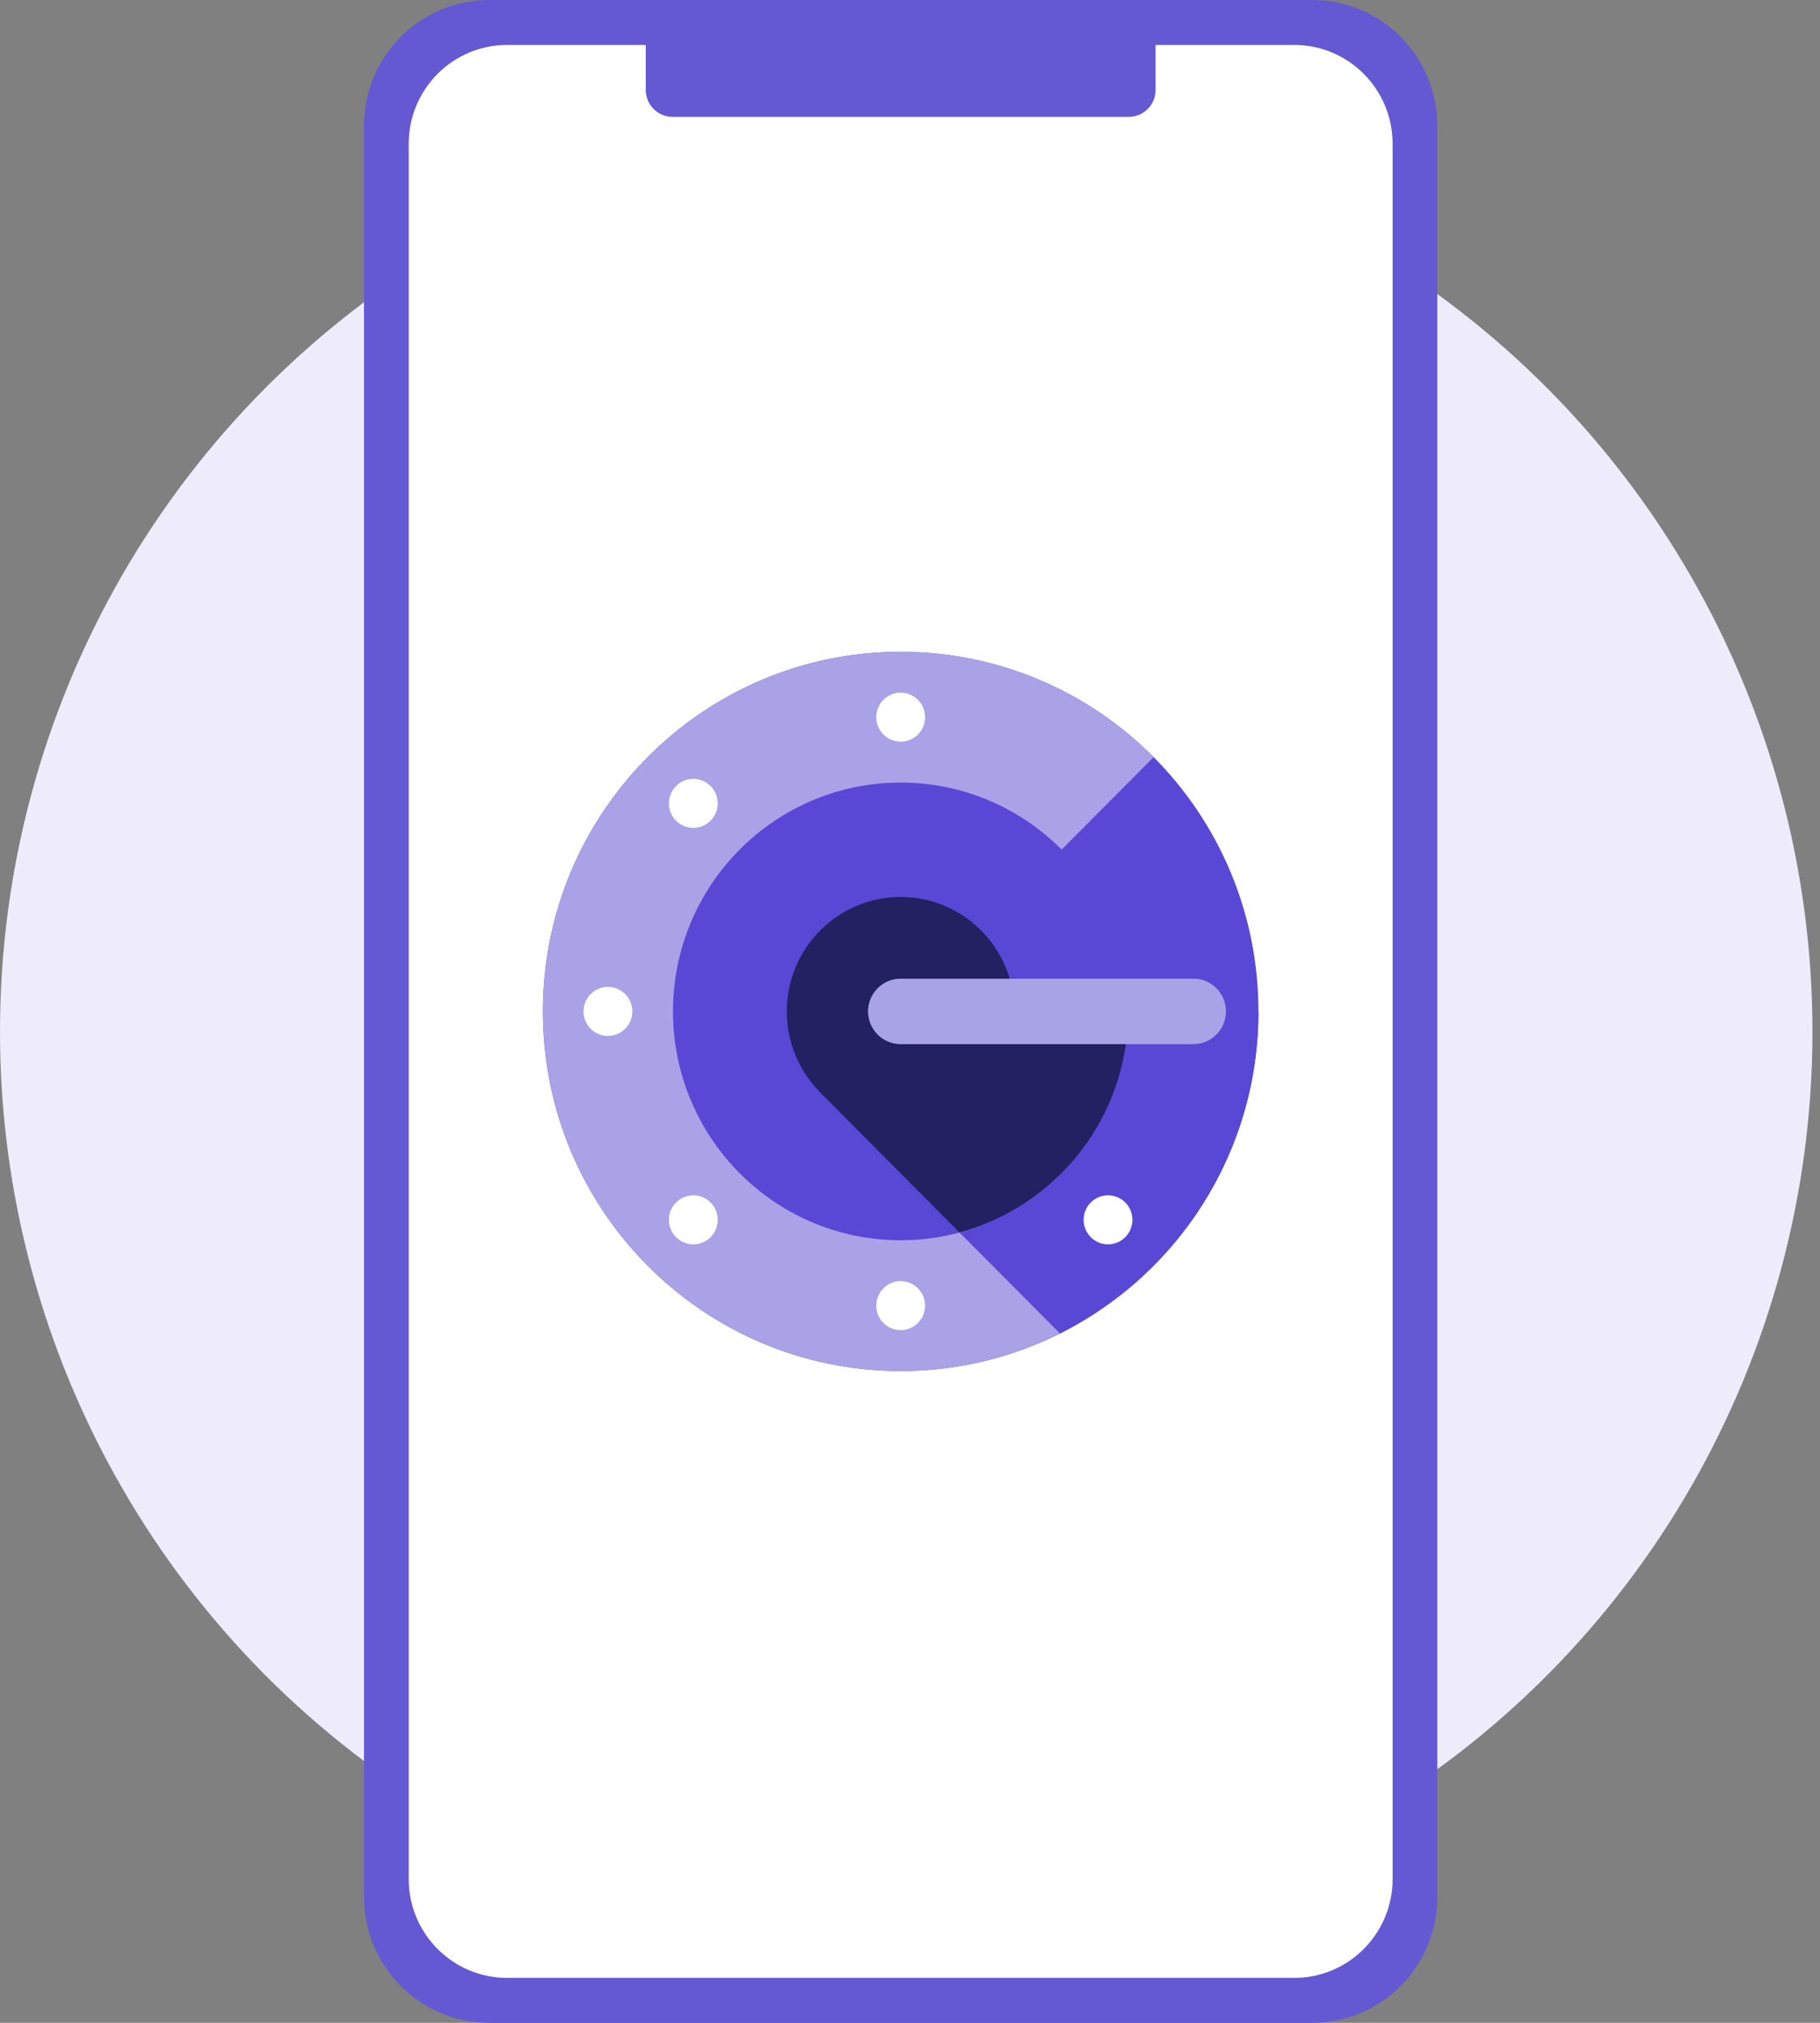 <svg width="135" height="150" viewBox="0 0 135 150" fill="none" xmlns="http://www.w3.org/2000/svg">
<rect x="0" y="0" width="135" height="150" fill="#808080" stroke="none"/>
<ellipse cx="67.22" cy="76.5" rx="67.22" ry="67.5" fill="#EEECFB"/>
<path d="M97.327 150H36.288C31.159 150 27 145.821 27 140.667V9.333C27 4.179 31.159 0 36.288 0H97.327C102.457 0 106.615 4.179 106.615 9.333V140.667C106.615 145.821 102.457 150 97.327 150Z" fill="#6459D3"/>
<path d="M96 3.333H85.716V6.667C85.716 7.771 84.825 8.667 83.726 8.667H49.889C48.79 8.667 47.899 7.771 47.899 6.667V3.333H37.615C33.585 3.333 30.317 6.617 30.317 10.667V139.333C30.317 143.383 33.585 146.667 37.615 146.667H96C100.031 146.667 103.298 143.383 103.298 139.333V10.667C103.298 6.617 100.031 3.333 96 3.333Z" fill="white"/>
<path d="M66.808 101.667C81.465 101.667 93.346 89.728 93.346 75C93.346 60.272 81.465 48.333 66.808 48.333C52.151 48.333 40.269 60.272 40.269 75C40.269 89.728 52.151 101.667 66.808 101.667Z" fill="#5848D5"/>
<path d="M66.808 91.969C57.48 91.969 49.92 84.373 49.92 75C49.92 65.627 57.48 58.031 66.808 58.031C71.47 58.031 75.691 59.931 78.749 63.001L85.573 56.144C80.77 51.318 74.134 48.333 66.808 48.333C52.151 48.333 40.269 60.272 40.269 75C40.269 89.728 52.151 101.667 66.808 101.667C74.136 101.667 80.77 98.682 85.575 93.858L78.751 87.001C75.691 90.07 71.47 91.969 66.808 91.969Z" fill="#A9A2E6"/>
<path d="M83.695 75H75.25C75.25 70.316 71.469 66.514 66.805 66.514C62.141 66.514 58.363 70.313 58.363 75C58.363 77.282 59.261 79.351 60.721 80.879L60.715 80.885L71.17 91.391L71.172 91.393C78.383 89.459 83.695 82.854 83.695 75Z" fill="#232161"/>
<path d="M93.344 75H83.693C83.693 82.854 78.379 89.459 71.172 91.393L78.625 98.882C87.35 94.513 93.344 85.46 93.344 75Z" fill="#5848D5"/>
<path d="M88.521 72.575H66.807C65.475 72.575 64.394 73.66 64.394 74.999C64.394 76.338 65.474 77.423 66.807 77.423H88.519C89.851 77.423 90.931 76.338 90.931 74.999C90.933 73.66 89.853 72.575 88.521 72.575Z" fill="#A9A2E6"/>
<path opacity="0.5" d="M88.521 72.575H66.807C65.475 72.575 64.394 73.66 64.394 74.999C64.394 76.338 65.474 77.423 66.807 77.423H88.519C89.851 77.423 90.931 76.338 90.931 74.999C90.933 73.66 89.853 72.575 88.521 72.575Z" fill="#A9A2E6"/>
<path d="M45.094 76.818C46.093 76.818 46.903 76.004 46.903 75C46.903 73.996 46.093 73.182 45.094 73.182C44.094 73.182 43.284 73.996 43.284 75C43.284 76.004 44.094 76.818 45.094 76.818Z" fill="white"/>
<path d="M66.808 54.999C67.807 54.999 68.617 54.185 68.617 53.181C68.617 52.177 67.807 51.363 66.808 51.363C65.809 51.363 64.999 52.177 64.999 53.181C64.999 54.185 65.809 54.999 66.808 54.999Z" fill="white"/>
<path d="M66.808 98.635C67.807 98.635 68.617 97.821 68.617 96.817C68.617 95.813 67.807 94.999 66.808 94.999C65.809 94.999 64.999 95.813 64.999 96.817C64.999 97.821 65.809 98.635 66.808 98.635Z" fill="white"/>
<path d="M51.428 61.39C52.427 61.39 53.237 60.576 53.237 59.572C53.237 58.568 52.427 57.754 51.428 57.754C50.428 57.754 49.618 58.568 49.618 59.572C49.618 60.576 50.428 61.39 51.428 61.39Z" fill="white"/>
<path d="M51.428 92.272C52.427 92.272 53.237 91.458 53.237 90.454C53.237 89.45 52.427 88.636 51.428 88.636C50.428 88.636 49.618 89.45 49.618 90.454C49.618 91.458 50.428 92.272 51.428 92.272Z" fill="white"/>
<path d="M82.188 92.272C83.187 92.272 83.997 91.458 83.997 90.454C83.997 89.45 83.187 88.636 82.188 88.636C81.189 88.636 80.379 89.45 80.379 90.454C80.379 91.458 81.189 92.272 82.188 92.272Z" fill="white"/>
</svg>